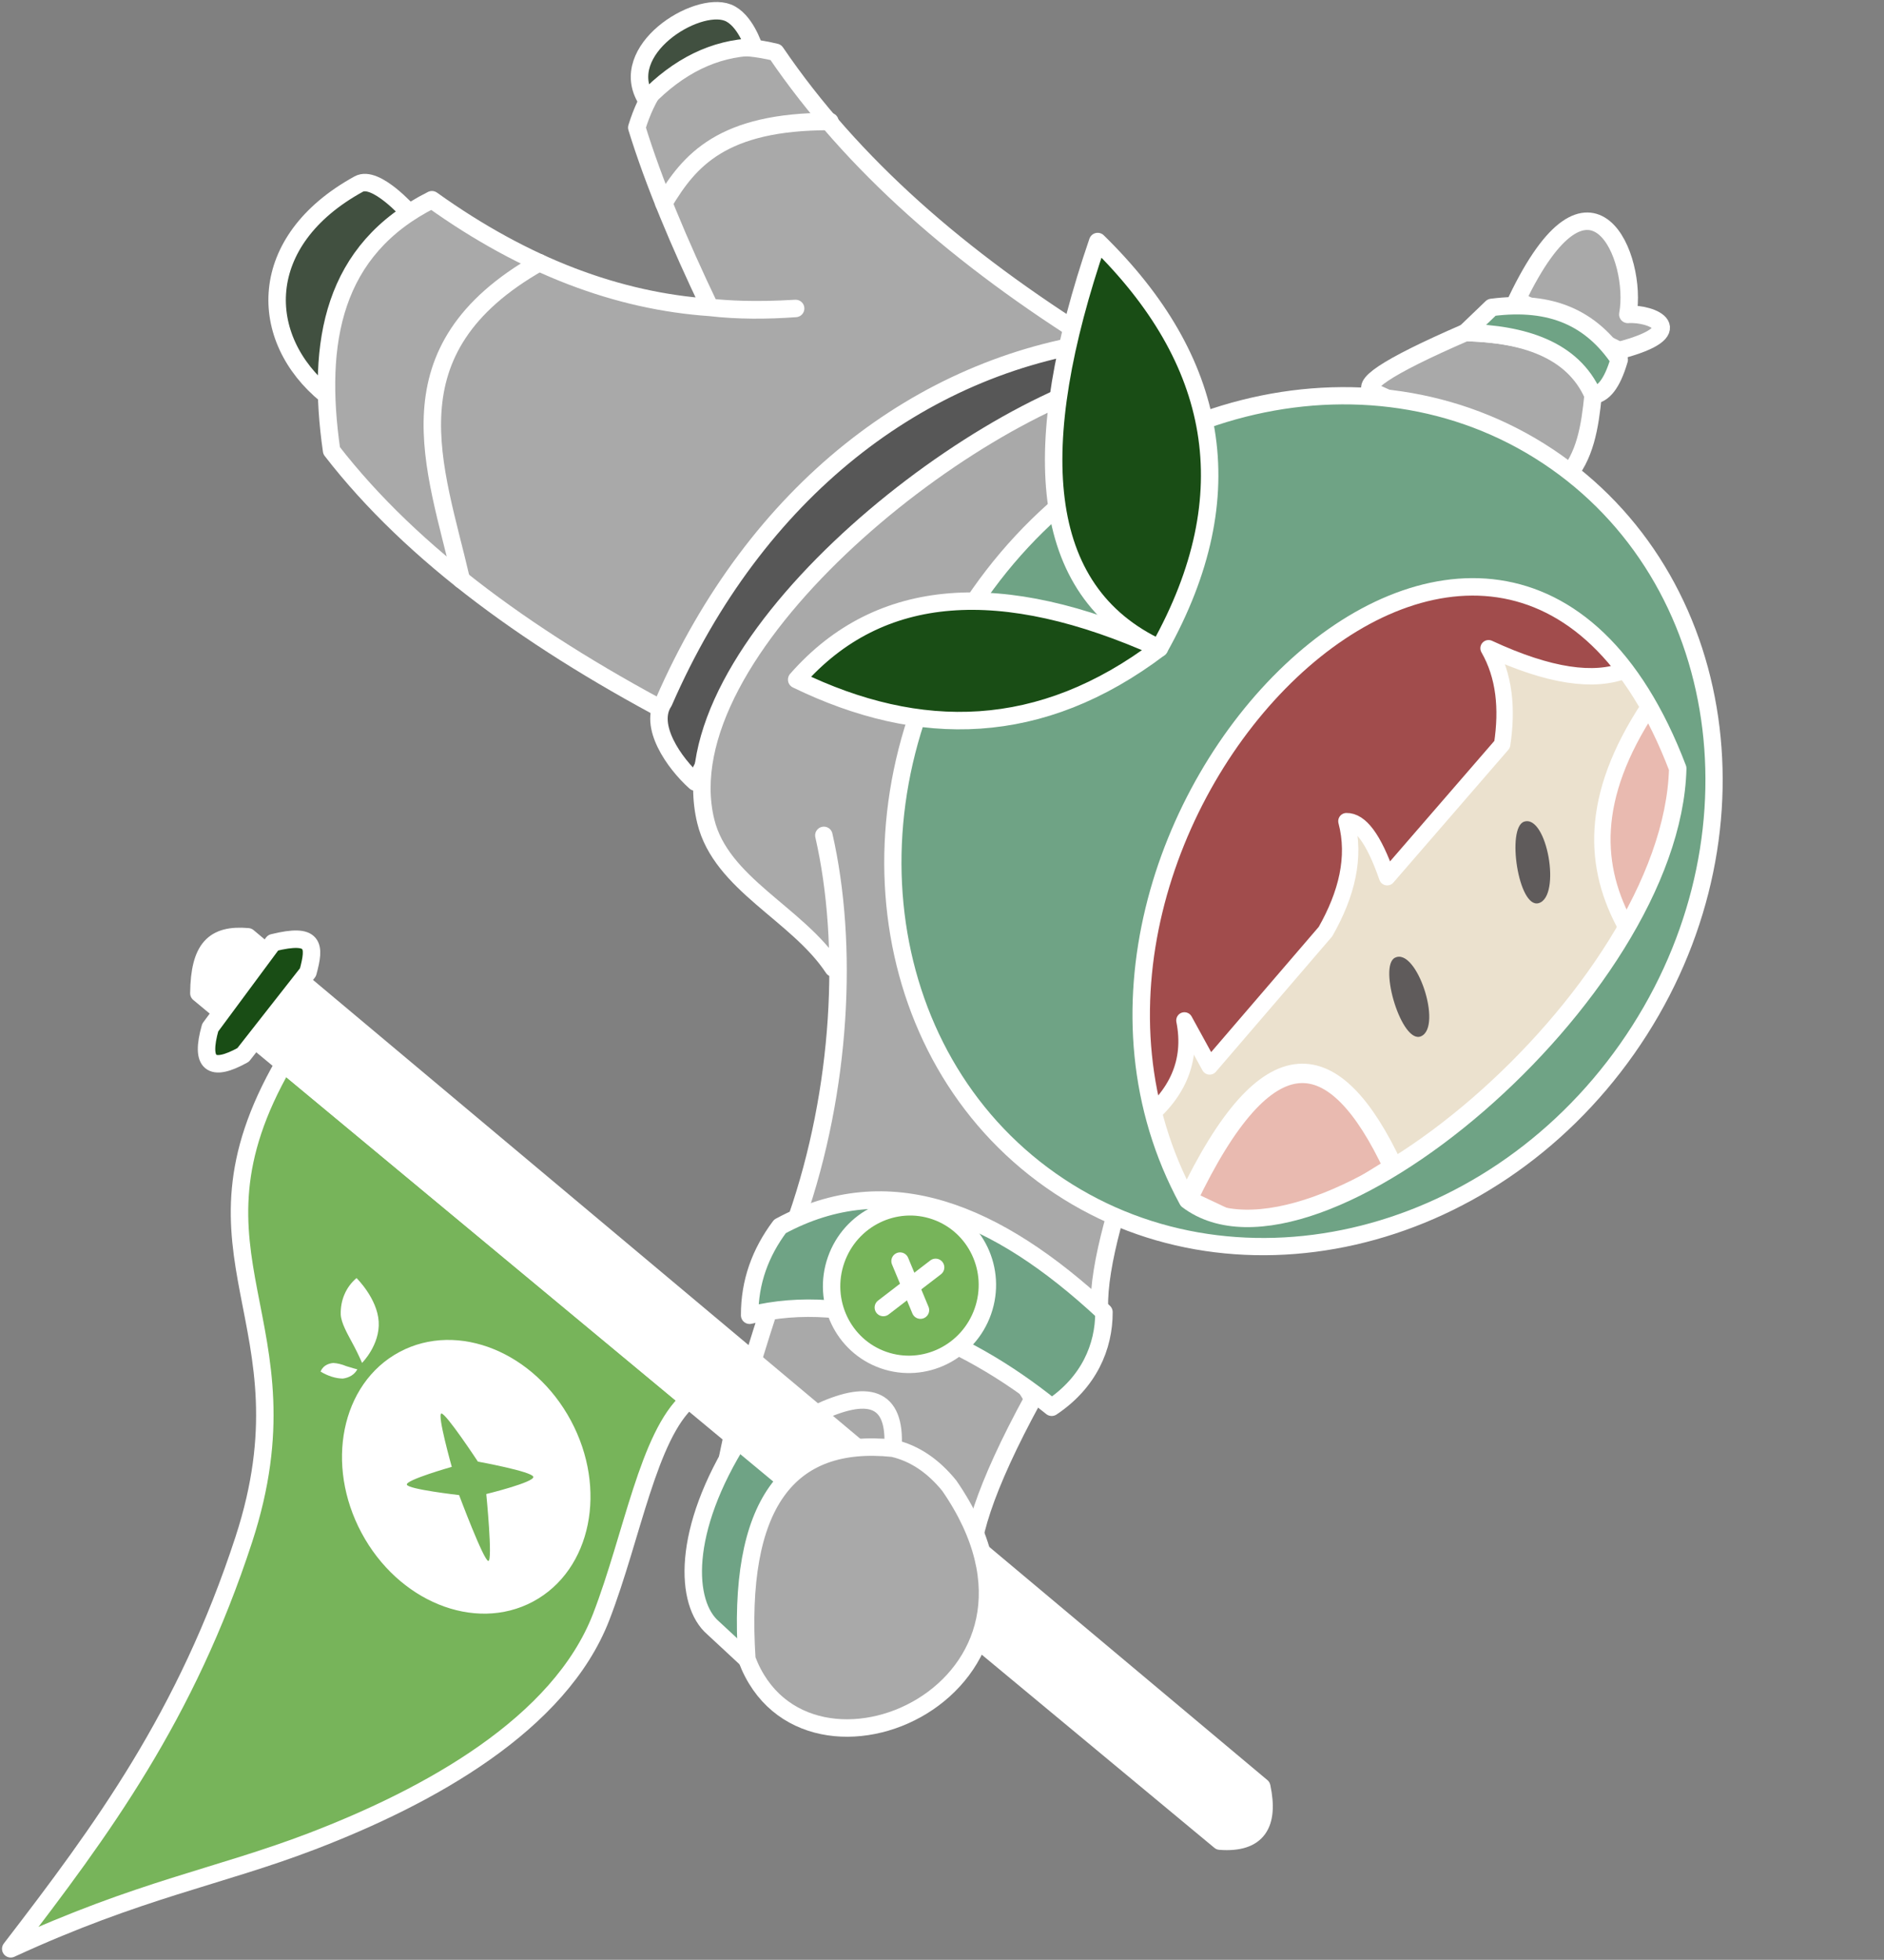 <svg width="351" height="365" viewBox="0 0 351 365" fill="none" xmlns="http://www.w3.org/2000/svg">
<rect x="0" y="0" width="351" height="365" fill="#808080" stroke="none"/>
<path fill-rule="evenodd" clip-rule="evenodd" d="M76.241 39.629C76.241 39.629 70.002 32.545 66.84 34.278C47.546 44.855 47.83 63.035 60.828 73.61L76.241 39.629Z" fill="#415040" stroke="white" stroke-width="3.252" stroke-miterlimit="1.5" stroke-linecap="round" stroke-linejoin="round"/>
<path fill-rule="evenodd" clip-rule="evenodd" d="M127.409 134.251L203.908 63.742C178.991 48.184 158.855 30.802 144.532 9.744C130.633 6.404 122.377 11.652 118.635 23.763C121.779 33.962 126.526 45.266 132.265 57.254C137.524 57.858 142.855 57.838 148.231 57.449C140.382 57.918 135.577 57.581 132.265 57.254C115.194 56.074 97.938 49.688 80.47 37.199C61.967 46.484 58.869 63.668 61.778 83.93C76.855 103.413 99.642 119.824 127.409 134.251Z" fill="#A9A9A9"/>
<path d="M132.265 57.254C126.526 45.266 121.779 33.962 118.635 23.763C122.377 11.652 130.633 6.404 144.532 9.744C158.855 30.802 178.991 48.184 203.908 63.742L127.408 134.251C99.642 119.824 76.855 103.413 61.778 83.93C58.869 63.668 61.967 46.484 80.47 37.199C97.938 49.688 115.194 56.074 132.265 57.254ZM132.265 57.254C137.524 57.858 142.855 57.838 148.231 57.449C140.382 57.918 135.577 57.581 132.265 57.254Z" stroke="white" stroke-width="3.252" stroke-miterlimit="1.5" stroke-linecap="round" stroke-linejoin="round"/>
<path d="M85.942 107.97C81.09 86.898 71.769 65.183 100.462 48.918" stroke="white" stroke-width="3.252" stroke-miterlimit="1.5" stroke-linecap="round" stroke-linejoin="round"/>
<path d="M123.67 37.847C128.43 29.869 134.519 22.585 154.618 22.628" stroke="white" stroke-width="3.252" stroke-miterlimit="1.5" stroke-linecap="round" stroke-linejoin="round"/>
<path fill-rule="evenodd" clip-rule="evenodd" d="M129.539 145.655C149.339 105.604 173.64 80.858 210.346 71.079L205.672 63.485C171.591 68.125 140.883 91.277 123.67 130.726C120.745 135.111 125.524 142.068 129.539 145.655Z" fill="#575757" stroke="white" stroke-width="3.252" stroke-miterlimit="1.5" stroke-linecap="round" stroke-linejoin="round"/>
<path fill-rule="evenodd" clip-rule="evenodd" d="M210.834 69.356C179.195 76.724 123.812 121.401 131.486 152.941C134.342 164.681 148.525 170.139 155.241 180.314" fill="#A9A9A9"/>
<path d="M210.834 69.356C179.195 76.724 123.812 121.401 131.486 152.941C134.342 164.681 148.525 170.139 155.241 180.314" stroke="white" stroke-width="3.252" stroke-miterlimit="1.5" stroke-linecap="round" stroke-linejoin="round"/>
<path fill-rule="evenodd" clip-rule="evenodd" d="M153.489 155.586C158.148 175.947 156.768 202.921 148.426 226.922C166.984 220.591 186.908 227.624 204.829 243.599C204.325 227.813 220.909 189.256 225.366 187.589" fill="#A9A9A9"/>
<path d="M153.489 155.586C158.148 175.947 156.768 202.921 148.426 226.922C166.984 220.591 186.908 227.624 204.829 243.599C204.325 227.813 220.909 189.256 225.366 187.589" stroke="white" stroke-width="3.252" stroke-miterlimit="1.5" stroke-linecap="round" stroke-linejoin="round"/>
<path fill-rule="evenodd" clip-rule="evenodd" d="M255.909 73.026L291.542 89.188C295.352 85.124 296.215 79.444 296.799 73.61C294.422 66.608 287.192 62.328 273.044 61.927C257.65 68.61 253.313 71.885 255.909 73.026Z" fill="#A9A9A9" stroke="white" stroke-width="3.252" stroke-miterlimit="1.5" stroke-linecap="round" stroke-linejoin="round"/>
<path d="M303.143 195.355C329.137 158.4 323.211 109.452 289.908 86.027C256.604 62.602 208.535 73.57 182.541 110.526C156.547 147.481 162.473 196.429 195.776 219.854C229.08 243.279 277.149 232.31 303.143 195.355Z" fill="#6FA385" stroke="white" stroke-width="3.213" stroke-miterlimit="1.5" stroke-linecap="round" stroke-linejoin="round"/>
<path fill-rule="evenodd" clip-rule="evenodd" d="M312.571 143.124C311.51 185.064 244.844 241.342 221.25 223.541C183.487 153.956 279.83 57.184 312.571 143.124Z" fill="#EBE1CE"/>
<mask id="mask0_221_588" style="mask-type:luminance" maskUnits="userSpaceOnUse" x="212" y="109" width="101" height="118">
<path d="M312.572 143.124C311.51 185.064 244.844 241.342 221.25 223.541C183.487 153.956 279.83 57.184 312.572 143.124Z" fill="white"/>
</mask>
<g mask="url(#mask0_221_588)">
<path fill-rule="evenodd" clip-rule="evenodd" d="M221.227 223.498C236.224 192.04 248.693 194.166 259.574 217.386L237.411 231.135L221.227 223.498Z" fill="#E9BAB0" stroke="white" stroke-width="3.612" stroke-miterlimit="1.5" stroke-linecap="round" stroke-linejoin="round"/>
<path fill-rule="evenodd" clip-rule="evenodd" d="M303.038 172.765C296.848 161.622 295.974 148.673 307.227 131.608L319.803 144.097L303.038 172.765Z" fill="#E9BAB0" stroke="white" stroke-width="3.055" stroke-miterlimit="1.5" stroke-linecap="round" stroke-linejoin="round"/>
<path fill-rule="evenodd" clip-rule="evenodd" d="M302.81 124.834C297.004 127.099 288.723 126.02 277.328 120.731C280.28 125.874 280.872 131.945 279.859 138.645L258.441 163.374C255.909 156.092 253.378 152.887 250.847 152.941C252.613 159.649 250.911 166.521 246.952 173.499L225.366 198.618L220.666 190.05C222.19 197.714 219.295 204.009 212.614 209.132C192.742 157.19 267.725 65.28 302.81 124.834Z" fill="#A14C4C" stroke="white" stroke-width="3.055" stroke-miterlimit="1.5" stroke-linecap="round" stroke-linejoin="round"/>
</g>
<path fill-rule="evenodd" clip-rule="evenodd" d="M312.571 143.124C311.51 185.064 244.844 241.342 221.25 223.541C183.487 153.956 279.83 57.184 312.571 143.124Z" stroke="white" stroke-width="3.252" stroke-miterlimit="1.5" stroke-linecap="round" stroke-linejoin="round"/>
<path fill-rule="evenodd" clip-rule="evenodd" d="M215.992 120.731C232.103 91.943 226.92 66.936 204.504 44.987C191.485 83.017 193.012 110.012 215.992 120.731Z" fill="#194D15" stroke="white" stroke-width="3.252" stroke-miterlimit="1.5" stroke-linecap="round" stroke-linejoin="round"/>
<path fill-rule="evenodd" clip-rule="evenodd" d="M215.992 120.731C186.672 107.582 163.892 108.959 148.426 126.573C171.356 137.701 193.931 137.42 215.992 120.731Z" fill="#194D15" stroke="white" stroke-width="3.252" stroke-miterlimit="1.5" stroke-linecap="round" stroke-linejoin="round"/>
<path fill-rule="evenodd" clip-rule="evenodd" d="M143.169 244.181C136.229 265.532 132.436 281.405 135.77 284.877L181.139 293.639C180.097 287.614 183.446 277.014 192.432 260.537C184.503 246.905 172.655 237.051 143.169 244.181Z" fill="#A9A9A9" stroke="white" stroke-width="3.252" stroke-miterlimit="1.5" stroke-linecap="round" stroke-linejoin="round"/>
<path fill-rule="evenodd" clip-rule="evenodd" d="M145.31 228.409C141.658 233.291 139.642 238.758 139.664 244.96C158.744 240.252 179.298 248.698 195.937 262.095C202.864 257.466 205.694 250.836 205.672 244.376C185.632 225.751 165.53 217.441 145.31 228.409Z" fill="#6FA385" stroke="white" stroke-width="3.252" stroke-miterlimit="1.5" stroke-linecap="round" stroke-linejoin="round"/>
<path d="M164.597 253.303C172.15 255.943 180.442 251.875 183.119 244.216C185.795 236.558 181.842 228.209 174.29 225.569C166.737 222.929 158.444 226.997 155.768 234.656C153.091 242.314 157.044 250.663 164.597 253.303Z" fill="#77B45A" stroke="white" stroke-width="3.241" stroke-miterlimit="1.5" stroke-linecap="round" stroke-linejoin="round"/>
<path fill-rule="evenodd" clip-rule="evenodd" d="M282.585 55.891L301.667 65.273C315.416 61.663 307.826 58.237 303.273 58.557C305.188 48.14 296.505 26.799 282.585 55.891Z" fill="#A9A9A9" stroke="white" stroke-width="3.252" stroke-miterlimit="1.5" stroke-linecap="round" stroke-linejoin="round"/>
<path fill-rule="evenodd" clip-rule="evenodd" d="M273.044 61.928L277.912 57.254C289.174 55.8 296.525 59.375 301.667 66.99C300.331 71.574 298.665 73.416 296.799 73.61C293.006 65.016 283.747 62.181 273.044 61.928Z" fill="#6FA385" stroke="white" stroke-width="3.252" stroke-miterlimit="1.5" stroke-linecap="round" stroke-linejoin="round"/>
<path d="M167.688 234.875L171.485 244.005" stroke="white" stroke-width="3.252" stroke-miterlimit="1.5" stroke-linecap="round" stroke-linejoin="round"/>
<path d="M174.308 236.043L164.573 243.518" stroke="white" stroke-width="3.252" stroke-miterlimit="1.5" stroke-linecap="round" stroke-linejoin="round"/>
<path fill-rule="evenodd" clip-rule="evenodd" d="M140.443 8.756C140.443 8.756 138.817 3.581 135.575 2.344C129.63 0.078 114.781 9.399 120.387 18.506C126.402 12.289 133.081 9.006 140.443 8.756Z" fill="#415040" stroke="white" stroke-width="3.252" stroke-miterlimit="1.5" stroke-linecap="round" stroke-linejoin="round"/>
<path fill-rule="evenodd" clip-rule="evenodd" d="M52.867 198.119C32.111 234.161 58.734 245.934 45.422 286.723C34.685 319.618 19.04 340.801 2 362.958C26.061 351.876 40.706 349.586 58.043 342.953C79.962 334.564 104.284 321.144 112.014 301.126C117.801 286.142 120.769 267.379 128.302 260.736L52.867 198.119Z" fill="#77B45A" stroke="white" stroke-width="3.252" stroke-miterlimit="1.5" stroke-linecap="round" stroke-linejoin="round"/>
<path d="M98.547 296.852C108.529 291.505 111.39 277.406 104.937 265.362C98.485 253.318 85.162 247.89 75.18 253.238C65.198 258.585 62.338 272.684 68.79 284.728C75.243 296.772 88.565 302.2 98.547 296.852Z" fill="white" stroke="white" stroke-width="3.25" stroke-miterlimit="1.5" stroke-linecap="round" stroke-linejoin="round"/>
<path fill-rule="evenodd" clip-rule="evenodd" d="M82.223 263.263C81.411 263.425 84.17 273.194 84.17 273.194C84.17 273.194 75.569 275.628 75.797 276.504C76.025 277.38 85.533 278.451 85.533 278.451C85.533 278.451 90.142 290.751 90.985 290.718C91.828 290.685 90.596 278.256 90.596 278.256C90.596 278.256 99.617 276.052 99.358 275.047C99.099 274.041 89.038 272.22 89.038 272.22C89.038 272.22 83.035 263.102 82.223 263.263Z" fill="#77B45A"/>
<path fill-rule="evenodd" clip-rule="evenodd" d="M152.128 263.256C161.558 258.746 166.983 259.936 166.361 269.726L158.551 273.194L152.128 263.256Z" stroke="white" stroke-width="3.252" stroke-miterlimit="1.5" stroke-linecap="round" stroke-linejoin="round"/>
<path fill-rule="evenodd" clip-rule="evenodd" d="M151.931 269.513C157.27 265.707 143.735 258.571 137.927 267.716C126.828 285.192 127.621 298.698 132.849 303.18L139.144 309.021C139.757 284.725 146.391 275.221 151.931 269.513Z" fill="#6FA385" stroke="white" stroke-width="3.252" stroke-miterlimit="1.5" stroke-linecap="round" stroke-linejoin="round"/>
<path fill-rule="evenodd" clip-rule="evenodd" d="M46.2 174.473L235.074 332.777C236.539 339.705 234.346 343.434 227.286 342.902L37.049 184.988C37.152 176.605 39.812 173.914 46.2 174.473Z" fill="white" stroke="white" stroke-width="3.252" stroke-miterlimit="1.5" stroke-linecap="round" stroke-linejoin="round"/>
<path fill-rule="evenodd" clip-rule="evenodd" d="M166.361 269.726C146.769 267.699 137.257 280.164 139.144 309.021C149.955 337.718 202.915 314.401 176.854 276.699C173.891 273.059 170.425 270.655 166.361 269.726Z" fill="#A9A9A9" stroke="white" stroke-width="3.252" stroke-miterlimit="1.5" stroke-linecap="round" stroke-linejoin="round"/>
<path fill-rule="evenodd" clip-rule="evenodd" d="M39.165 191.385L50.873 175.576C58.645 173.662 58.738 176.086 57.375 181.074L45.295 196.474C39.288 199.81 37.275 198.075 39.165 191.385Z" fill="#194D15" stroke="white" stroke-width="3.252" stroke-miterlimit="1.5" stroke-linecap="round" stroke-linejoin="round"/>
<path fill-rule="evenodd" clip-rule="evenodd" d="M283.947 153.034C288.212 151.622 290.926 166.96 286.673 168.204C282.882 169.312 280.633 154.13 283.947 153.034Z" fill="#5F5B5B"/>
<path fill-rule="evenodd" clip-rule="evenodd" d="M259.886 178.373C263.902 176.36 268.805 191.145 264.776 192.99C261.185 194.634 256.765 179.936 259.886 178.373Z" fill="#5F5B5B"/>
<path d="M63.483 244.869C63.439 243.537 63.672 242.243 64.178 241.068C64.683 239.889 65.448 238.859 66.422 238.033C66.422 238.033 70.287 241.802 70.552 246.144C70.817 250.486 67.454 253.831 67.454 253.831C66.853 252.454 66.187 251.1 65.454 249.772C64.771 248.466 63.596 246.478 63.483 244.869Z" fill="white"/>
<path d="M62.092 253.847C61.52 253.899 61.017 254.068 60.608 254.341C60.205 254.619 59.902 254.997 59.724 255.451C61.088 256.279 62.554 256.739 63.881 256.753C65.118 256.583 66.069 255.976 66.572 255.033C66.572 255.033 65.639 254.803 64.532 254.444C63.708 254.098 62.875 253.895 62.092 253.847Z" fill="white"/>
</svg>
